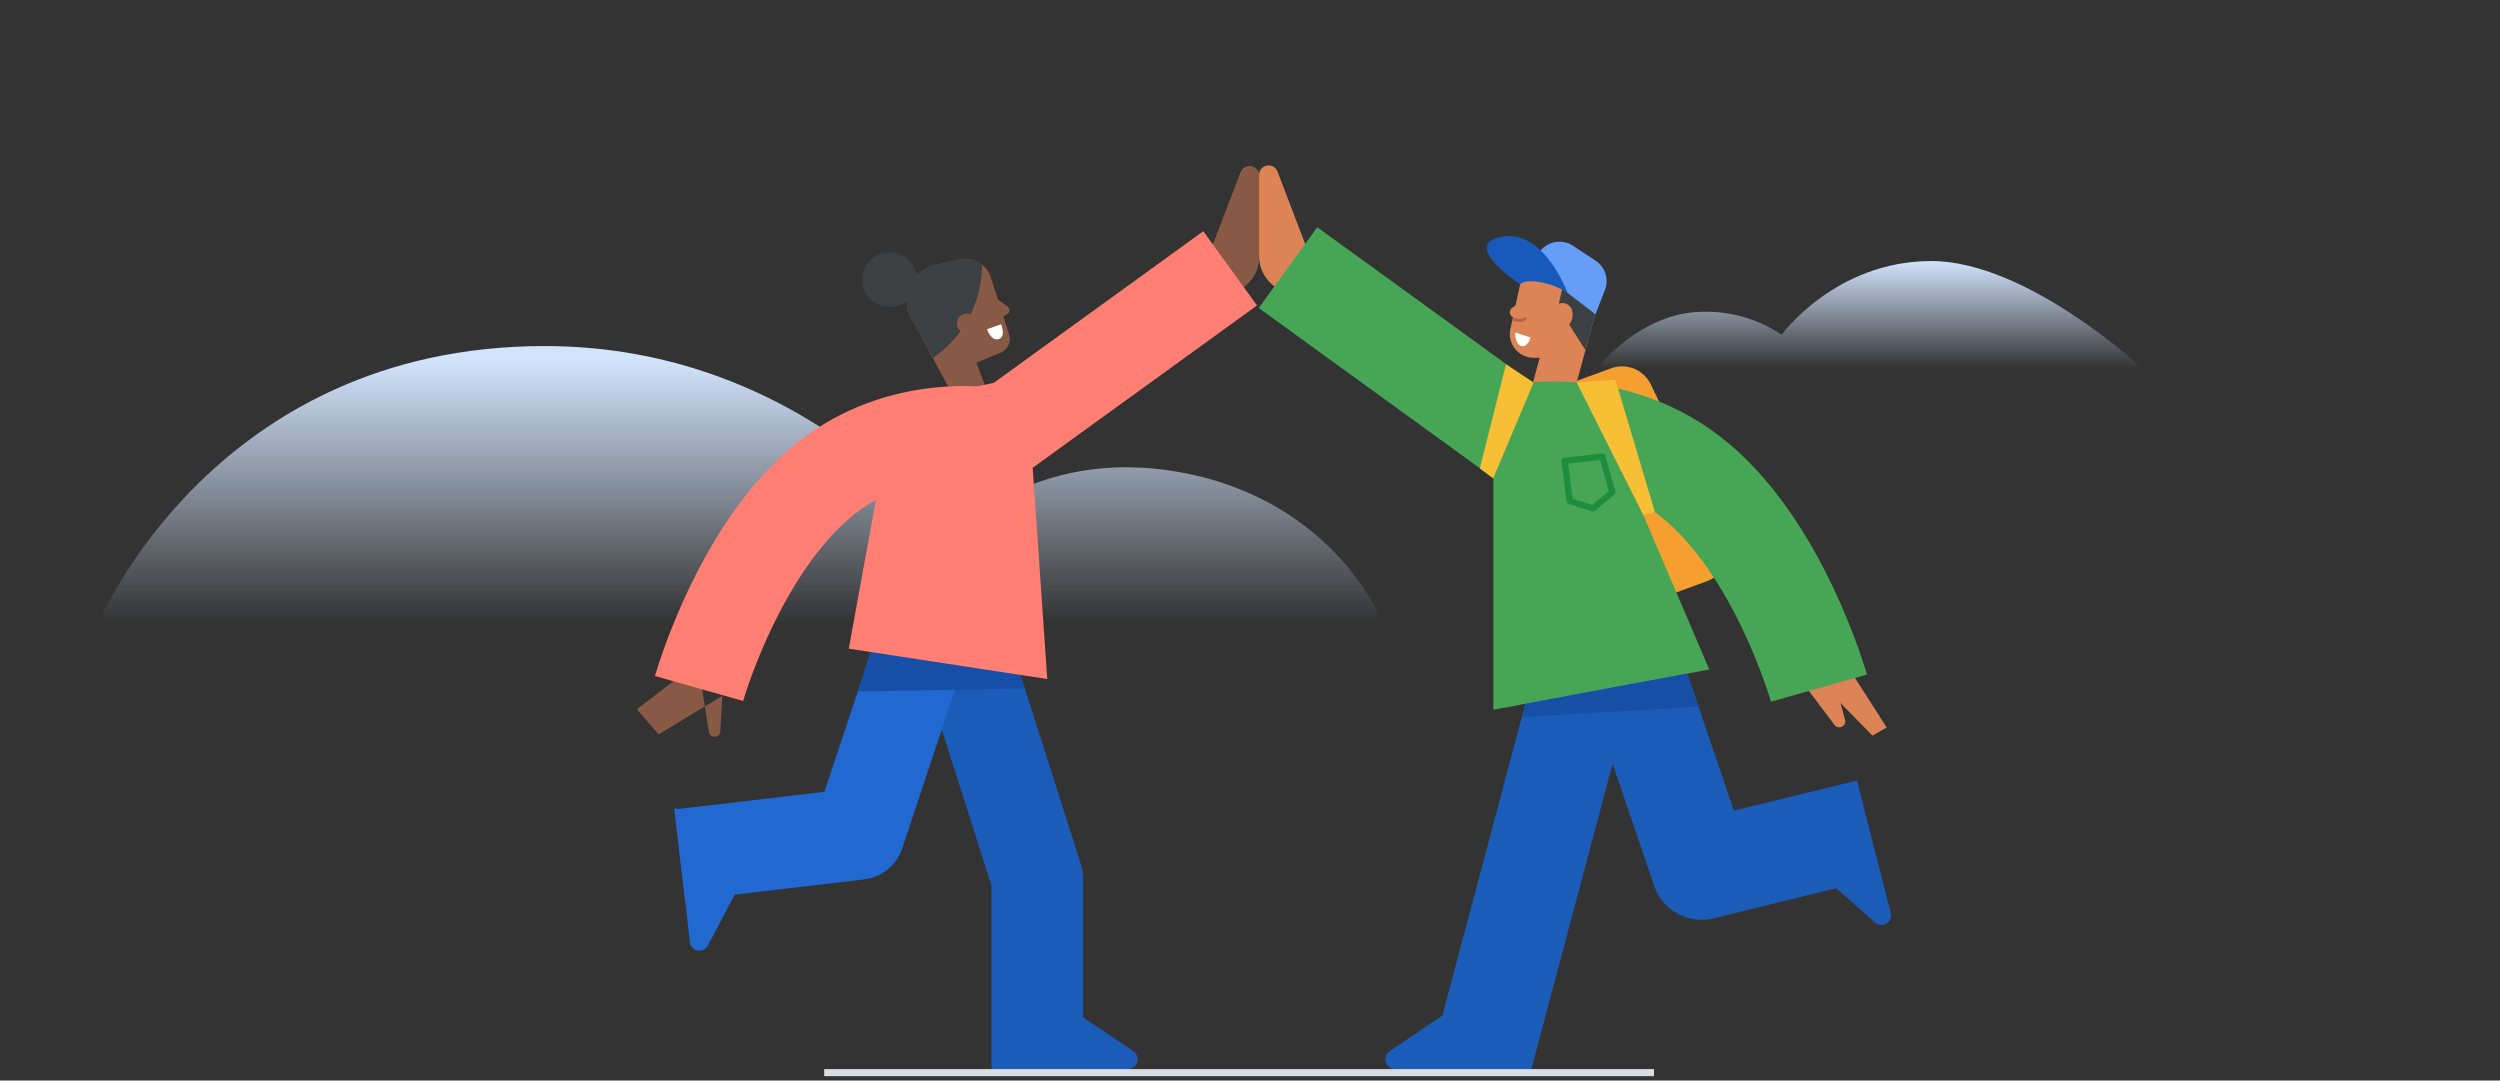 
<svg width="354" height="153" viewBox="0 0 354 153" fill="none" xmlns="http://www.w3.org/2000/svg"><rect x="0" y="0" width="354" height="153" fill="#333333" stroke="none"/><path d="M303.38 52.187h-77.281s4.913-6.432 12.442-7.813c4.812-.754 9.739.33 13.736 3.021 0 0 7.577-10.43 21.197-10.43s29.906 15.222 29.906 15.222z" fill="url(#a)"/><path d="M14 88.14h181.772s-6.53-17.077-28.299-21.2c-21.77-4.125-33.274 9.564-33.274 9.564S114.138 49 77.13 49C30.19 49 14 88.14 14 88.14z" fill="url(#b)"/><path d="m170.094 38.992 5.584-14.59a1.35 1.35 0 0 1 1.26-.866 1.35 1.35 0 0 1 1.347 1.347v11.459a5.33 5.33 0 0 1-2.112 4.254l-4.659 3.536-1.42-5.14z" fill="#885945"/><path d="M140.394 151.361h19.32a1.37 1.37 0 0 0 .768-2.505l-7.555-5.103-12.533 7.608z" fill="#1C5CB9"/><path d="m95.53 114.204 2.145 19.179a1.37 1.37 0 0 0 1.96 1.081c.264-.128.481-.336.617-.596l4.239-8.067-8.96-11.597z" fill="#2168D0"/><path d="m141.172 42.319 1.503 1.09a.641.641 0 0 1-.028 1.055l-1.159.749-.316-2.894z" fill="#885945"/><path d="m141.691 49.925-8.073 3.367-4.558-8.174a5.208 5.208 0 0 1-.191-4.687 5.2 5.2 0 0 1 3.66-2.938l3.425-.727a3.747 3.747 0 0 1 4.345 2.517l2.582 8.042a2.103 2.103 0 0 1-1.19 2.6z" fill="#885945"/><path d="m130.75 48.149 1.827 3.43 3.518 6.608 4.457-.81-3.529-9.176-6.273-.052z" fill="#885945"/><path d="m132.529 37.493 3.425-.727a3.734 3.734 0 0 1 3.099.735 15.99 15.99 0 0 1-6.904 13.157l-3.089-5.54a5.208 5.208 0 0 1-.191-4.687 5.199 5.199 0 0 1 3.66-2.938z" fill="#3C4043"/><path d="M125.987 43.468a3.88 3.88 0 0 0 3.882-3.878 3.88 3.88 0 0 0-3.882-3.878 3.88 3.88 0 0 0-3.883 3.878 3.88 3.88 0 0 0 3.883 3.878z" fill="#3C4043"/><path d="M136.895 47.203a1.393 1.393 0 1 0 .002-2.786 1.393 1.393 0 0 0-.002 2.786z" fill="#885945"/><path d="m136.502 91.83 10.386 32.564v26.966" stroke="#1C5CB9" stroke-width="12.977" stroke-linejoin="round"/><path d="m132.08 86.57-10.486 31.514-25.355 2.974" stroke="#2168D0" stroke-width="12.977" stroke-linejoin="round"/><path d="m121.459 97.913 23.655-.424-.632-1.994-21.22-3.252-1.803 5.67z" fill="#174EA6"/><path d="m170.094 38.992 5.584-14.59a1.35 1.35 0 0 1 1.26-.866 1.35 1.35 0 0 1 1.347 1.347v11.459a5.33 5.33 0 0 1-2.112 4.254l-4.659 3.536-1.42-5.14zm-67.8 59.132-.297 5.433a.813.813 0 0 1-1.343.575.808.808 0 0 1-.276-.491l-.964-6.042 2.88.525zm-4.996-3.158-7.114 5.47 3.07 3.553 9.04-5.47-4.996-3.553z" fill="#885945"/><path fill-rule="evenodd" clip-rule="evenodd" d="m138.448 54.71 2.291-.514 29.646-21.456 7.608 10.512-31.765 22.99 2.064 29.909-28.109-4.302 3.848-21.07a22.923 22.923 0 0 0-2.714 1.788c-5.093 3.9-9.149 10.317-12.014 16.307a79.788 79.788 0 0 0-3.105 7.457 62.499 62.499 0 0 0-.922 2.781l-.037.126-.005.017c0-.001.001-.003-6.244-1.766a1277.047 1277.047 0 0 1-6.243-1.767l.003-.011.007-.023.019-.066.065-.22c.054-.183.133-.44.235-.764a76.35 76.35 0 0 1 .902-2.673 92.466 92.466 0 0 1 3.619-8.69c3.172-6.632 8.307-15.25 15.831-21.012 6.865-5.257 14.229-6.998 19.734-7.457a40.735 40.735 0 0 1 5.286-.097z" fill="#FF7F74"/><path d="m141.753 45.91-1.997.72s.625 1.826 1.759 1.35c.932-.391.238-2.07.238-2.07z" fill="#fff"/><path d="M116.705 151.883h117.499" stroke="#DADCE0" stroke-miterlimit="10"/><path d="m255.914 97.542 3.854 5.106a.845.845 0 0 0 1.465-.205.85.85 0 0 0 .027-.53l-.652-2.37 4.536 4.626 2.01-1.161-5.925-9.263-5.315 3.797z" fill="#DC8455"/><path d="m229.472 89.584 11.454 33.593 23.664-5.791m-38.852-26.917-15.719 59.077" stroke="#1C5CB9" stroke-width="14.121" stroke-linejoin="round"/><path d="m186.475 38.892-5.583-14.604a1.35 1.35 0 0 0-2.212-.471 1.354 1.354 0 0 0-.395.953v11.47a5.352 5.352 0 0 0 2.112 4.257l4.658 3.54 1.42-5.145z" fill="#DC8455"/><path d="m241.686 82.308-15.496 5.663a4.505 4.505 0 0 1-5.913-3.112l-5.996-23.318a4.51 4.51 0 0 1 2.819-5.356l11.039-4.035a4.507 4.507 0 0 1 5.609 2.277L244.2 76.116a4.499 4.499 0 0 1 .116 3.653 4.509 4.509 0 0 1-2.63 2.539z" fill="#F49F30"/><path d="m215.912 42.322-1.796 1.273a.758.758 0 0 0 .019 1.252l1.364.904.413-3.429z" fill="#DC8455"/><path d="m226.297 42.78-10.188-6.464-.877 4.048-1.358 6.216a3.353 3.353 0 0 0 1.771 3.716c.441.223.926.345 1.42.358l6.504.173 2.728-8.047z" fill="#DC8455"/><path d="m222.83 55.743-5.763-1.56 2.847-10.516 5.974.785-3.058 11.291z" fill="#DC8455"/><path d="m182.38 37.895 32.564 23.595s13.028-2.744 24.239 5.85c12.614 9.67 18.378 30.101 18.378 30.101" stroke="#47A656" stroke-width="14.121" stroke-linejoin="round"/><path d="M211.46 63.345v37.153l30.573-5.699-13.148-30.776-17.425-.678z" fill="#47A656"/><path d="M216.853 151.36h-19.316a1.369 1.369 0 0 1-1.311-.969 1.375 1.375 0 0 1 .543-1.538l7.554-5.107 12.53 7.614zm46.092-40.81 4.791 18.712a1.372 1.372 0 0 1-2.238 1.366l-6.822-6.051 4.269-14.027z" fill="#1C5CB9"/><path d="m211.433 67.746 5.727-13.58-3.911-2.591-3.706 14.757 1.89 1.414zm11.825-13.586 9.43 18.766 1.645-.407-5.583-18.758-5.492.4z" fill="#F7BF35"/><path d="m226.891 64.653-5.345.6.733 5.693 3.31 1.05 2.721-2.323-1.419-5.02z" stroke="#1E8E3E" stroke-width=".883" stroke-linecap="round" stroke-linejoin="round"/><path d="m214.555 47.068 2.161.724s-.319 1.392-1.272 1.203c-.954-.189-.889-1.927-.889-1.927z" fill="#fff"/><path d="m221.333 40.303-.595 2.703a1.442 1.442 0 0 1 1.809.752 2.345 2.345 0 0 1-.347 2.212l2.299 3.612 1.389-5.13-4.555-4.149z" fill="#3C4043"/><path d="m216.904 37.567.874-1.556A3.487 3.487 0 0 1 220 34.327a3.495 3.495 0 0 1 2.747.477l3.171 2.086a3.494 3.494 0 0 1 1.335 4.194l-1.341 3.43-9.008-6.947z" fill="#669DF6"/><path d="M215.265 40.263s-8.706-5.711-2.494-6.754c5.937-.996 9.189 7.966 9.189 7.966a10.261 10.261 0 0 0-3.414-1.432c-2.778-.593-3.281.22-3.281.22z" fill="#185ABC"/><path d="M214.198 45.155s1.462.635 1.782-.212" stroke="#B46747" stroke-width=".441" stroke-miterlimit="10"/><path d="m215.464 101.543 25.039-1.487-1.596-4.669-22.934 4.271-.509 1.885z" fill="#174EA6"/><defs><linearGradient id="a" x1="264.739" y1="36.966" x2="264.739" y2="52.187" gradientUnits="userSpaceOnUse"><stop stop-color="#D2E3FC"/><stop offset="1" stop-color="#D2E3FC" stop-opacity="0"/></linearGradient><linearGradient id="b" x1="104.886" y1="51.175" x2="104.886" y2="88.14" gradientUnits="userSpaceOnUse"><stop stop-color="#D2E3FC"/><stop offset="1" stop-color="#D2E3FC" stop-opacity="0"/></linearGradient></defs></svg>